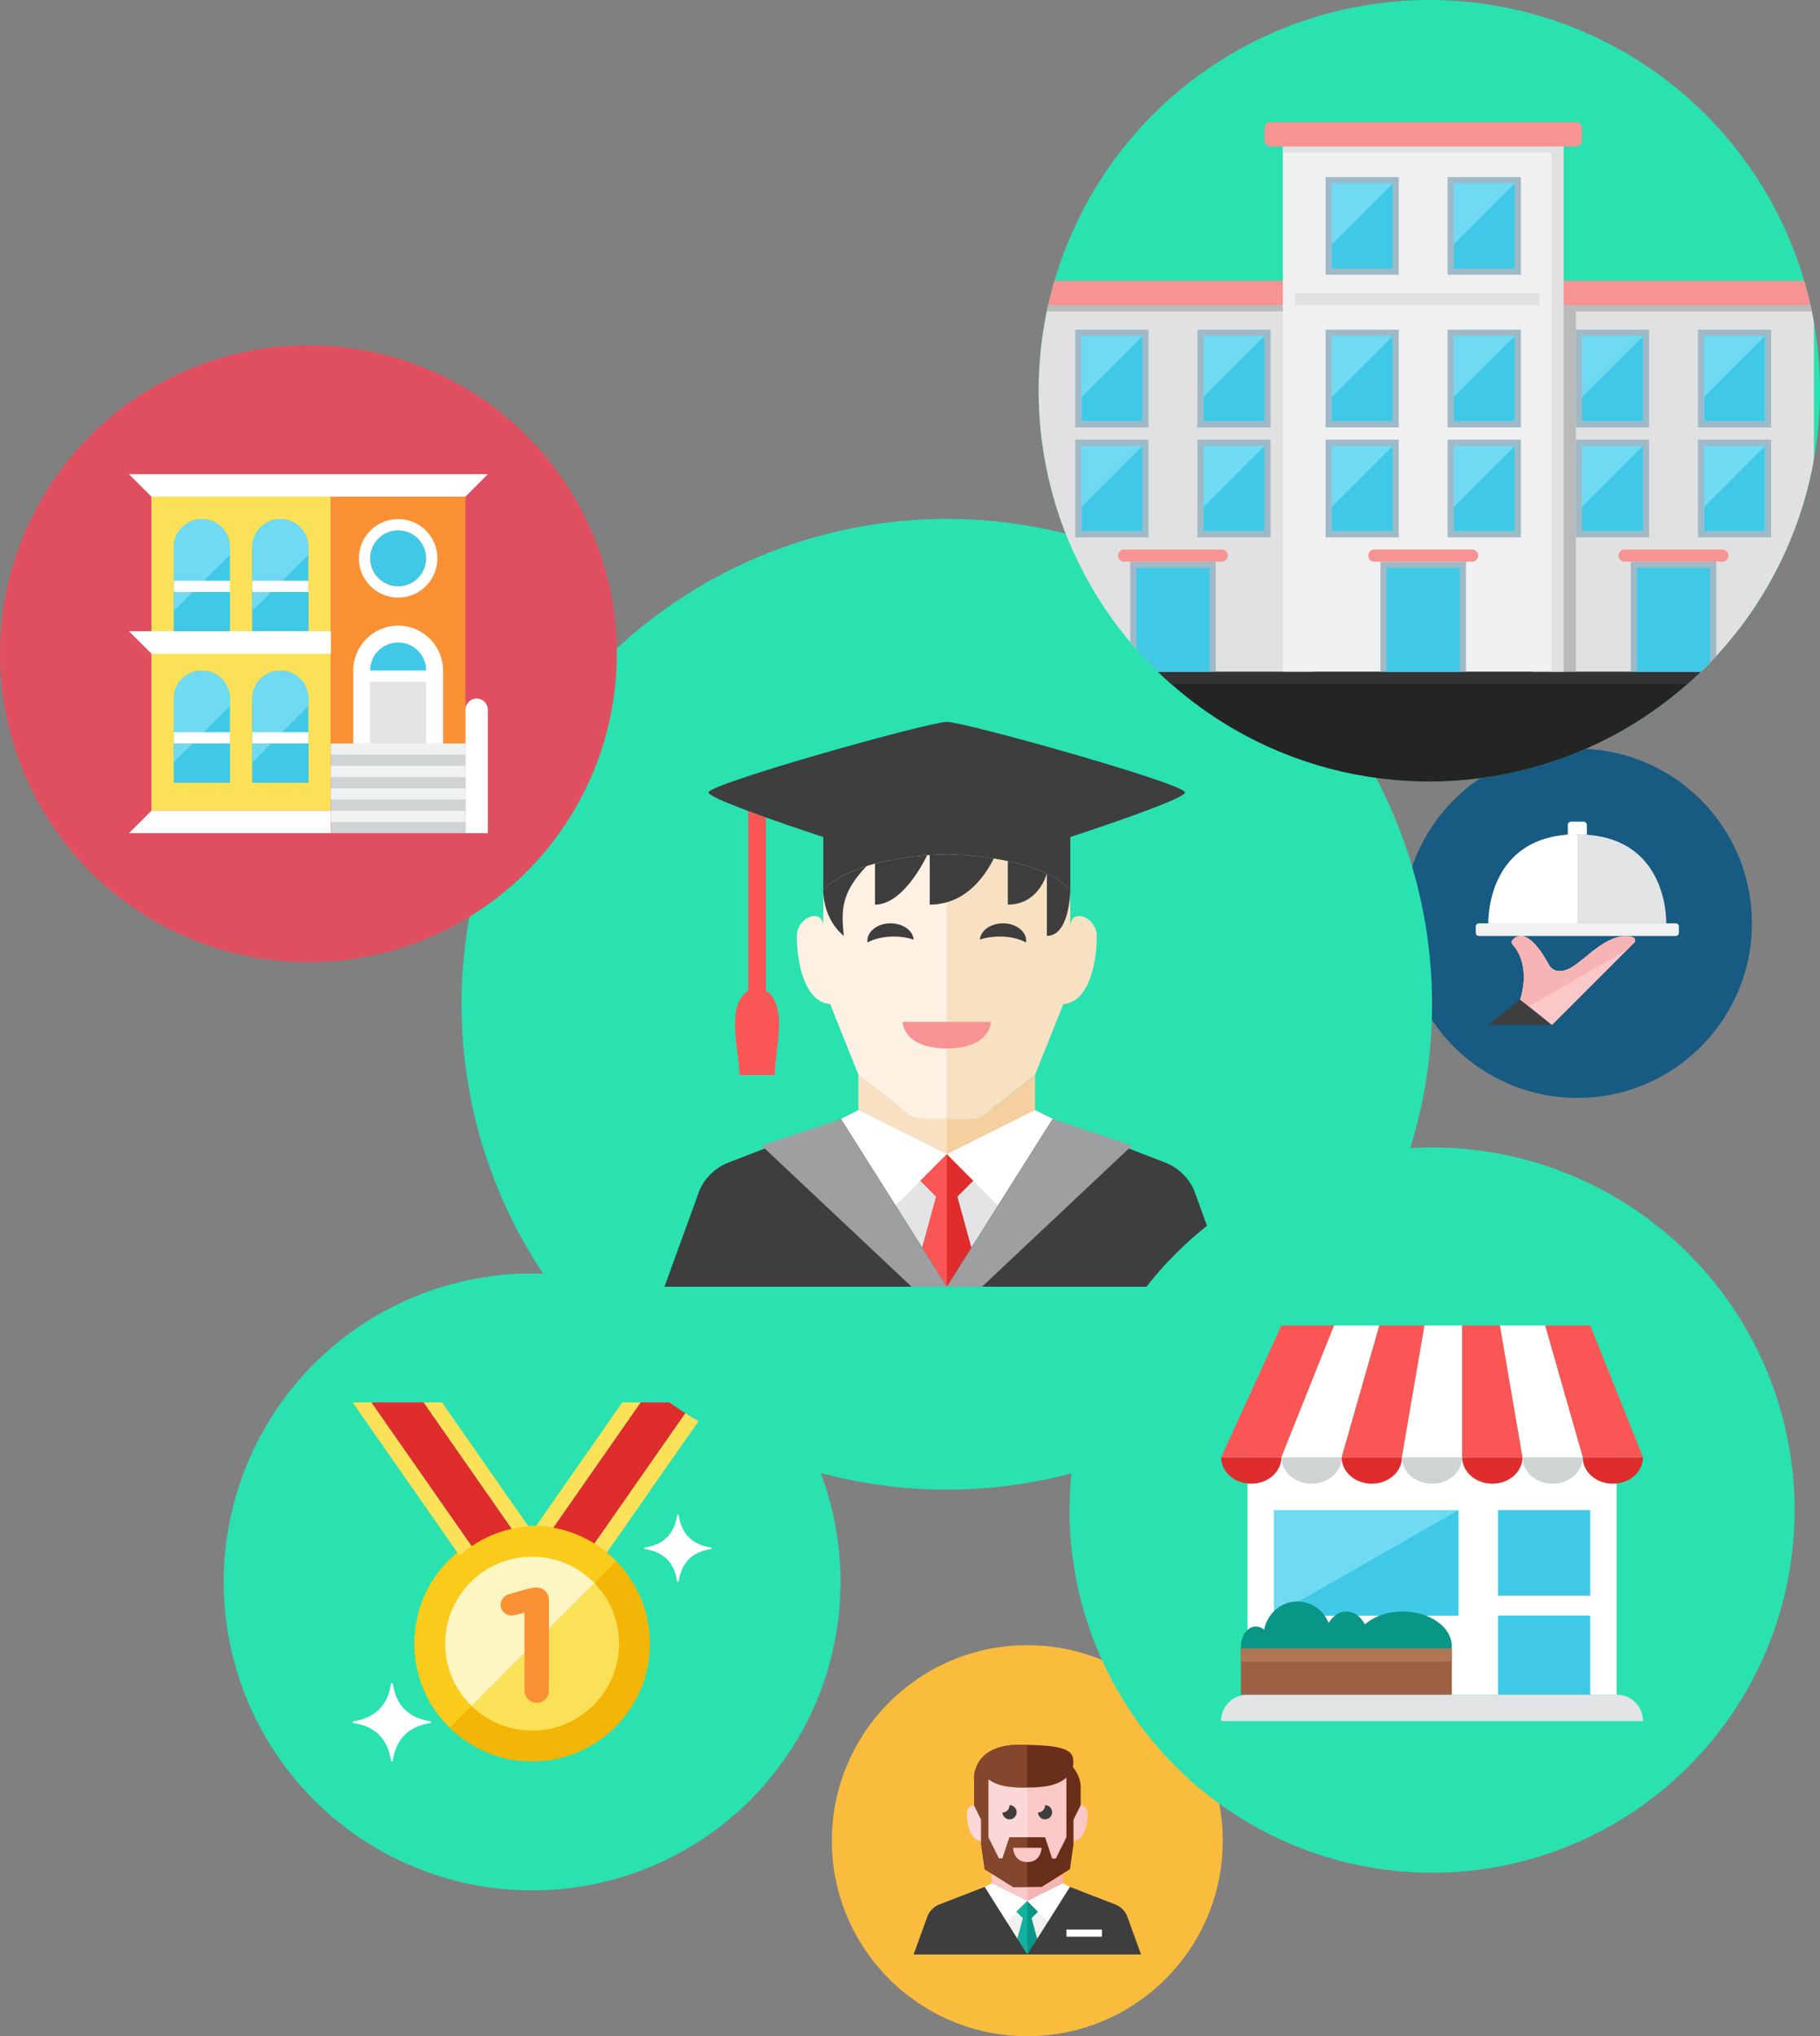 <?xml version="1.0" encoding="utf-8"?>
<!-- Generator: Adobe Illustrator 18.1.1, SVG Export Plug-In . SVG Version: 6.00 Build 0)  -->
<!DOCTYPE svg PUBLIC "-//W3C//DTD SVG 1.1//EN" "http://www.w3.org/Graphics/SVG/1.1/DTD/svg11.dtd">
<svg version="1.1" id="Layer_1" xmlns="http://www.w3.org/2000/svg" xmlns:xlink="http://www.w3.org/1999/xlink" x="0px" y="0px"
	 viewBox="0 0 572.61 640.471" enable-background="new 0 0 572.61 640.471" xml:space="preserve">
<rect x="0" y="0" width="572.61" height="640.471" fill="#808080" stroke="none"/>
<g>
	<g>
		<g>
			<g>
				<circle fill="#FABC3D" cx="323.215" cy="578.977" r="61.494"/>
			</g>
		</g>
		<g>
			<g>
				<g>
					<g>
						<polygon fill="#F0F1F1" points="323.215,614.755 309.798,593.508 336.632,593.508 						"/>
					</g>
				</g>
			</g>
			<g>
				<g>
					<g>
						<path fill="#F7B4B4" d="M327.687,593.546h-4.472h-4.472l-6.708-4.195v3.598c0,0,0,8.385,11.181,8.385
							c11.181,0,11.181-8.385,11.181-8.385v-3.599L327.687,593.546z"/>
					</g>
				</g>
			</g>
			<g>
				<g>
					<path fill="#FBC8C8" d="M342.222,570.281c0-1.242-1.118-2.485-2.236-2.485s-1.118,1.242-1.118,1.242v-1.242
						c-0.02-10.063-1.145-16.771-15.653-16.771c-14.508,0-15.633,6.708-15.653,16.771v8.941l4.472,11.181l5.708,4.467
						c0.636,0.715,1.547,1.123,2.504,1.123h2.968h2.968c0.957,0,1.868-0.408,2.505-1.123l5.708-4.467l3.585-8.963
						C341.151,578.726,342.222,573.918,342.222,570.281z"/>
				</g>
			</g>
			<g>
				<g>
					<path fill="#FBD7D7" d="M307.562,567.796v1.242c0,0,0-1.242-1.118-1.242s-2.236,1.242-2.236,2.485
						c0,3.638,1.071,8.446,4.241,8.674l3.585,8.963l5.708,4.467c0.636,0.715,1.547,1.123,2.504,1.123h2.968v-42.483
						C308.707,551.025,307.582,557.733,307.562,567.796z"/>
				</g>
			</g>
			<g>
				<g>
					<g>
						<polygon fill="#FBC8C8" points="315.388,584.602 315.4,584.564 314.251,584.564 314.27,584.602 						"/>
					</g>
				</g>
				<g>
					<g>
						<path fill="#FBC8C8" d="M323.214,593.546h-4.472l-6.708-4.195v3.598c0,0,0,8.385,11.181,8.385L323.214,593.546
							L323.214,593.546z"/>
					</g>
				</g>
			</g>
			<g>
				<g>
					<path fill="#692E19" d="M337.534,555.804c0.11-0.467,0.163-0.939,0.163-1.411c0-3.177-1.015-5.347-14.483-5.559v-0.027
						c-0.708-0.011-1.44-0.018-2.219-0.018c-13.988,0-14.582,8.923-14.551,10.822c0.004,0.227,0.016,0.36,0.016,0.36
						s0,5.613,0,7.844c0,0.005,0,0.011,0,0.016c0,0,1.118,2.236,2.236,4.472v7.827l1.101,7.823l8.945,5.594h4.472l0,0h4.472
						l8.945-5.594l1.101-7.823v-7.827h0.035l2.236-4.472v-5.625C340.003,559.995,339.175,557.795,337.534,555.804z M332.159,584.602
						h-1.118l-2.236-6.708h-5.59l0,0h-5.59l-2.236,6.708h-1.118l-3.354-6.708v-18.289c3.733,2.511,7.616,2.652,12.299,2.633v-0.003
						c2.911-0.014,8.823,0.035,12.299-3.116v18.775L332.159,584.602z"/>
				</g>
			</g>
			<g>
				<g>
					<path fill="#84462D" d="M323.215,562.237v-13.43c-0.708-0.011-1.44-0.018-2.219-0.018c-15.653,0-14.535,11.181-14.535,11.181
						s0,5.625,0,7.861c0,0,1.118,2.236,2.236,4.472v7.827l1.101,7.823l8.945,5.594h4.472v-15.653h-5.59l-2.236,6.708h-1.118
						l-3.354-6.708v-18.298C313.364,561.241,315.317,562.267,323.215,562.237z"/>
				</g>
			</g>
			<g>
				<g>
					<g>
						<path fill="#3E3E3F" d="M319.861,570.029c0-1.235-1.001-2.236-2.236-2.236l-0.007,0.001c0.001,0.023,0.007,0.046,0.007,0.069
							c0,1.233-0.997,2.232-2.229,2.236c0.037,1.202,1.018,2.167,2.229,2.167C318.86,572.265,319.861,571.264,319.861,570.029z"/>
					</g>
				</g>
			</g>
			<g>
				<g>
					<g>
						<path fill="#3E3E3F" d="M331.034,570.029c0-1.235-1.001-2.236-2.236-2.236c0,0-0.004,0.001-0.007,0.001
							c0.001,0.023,0.007,0.046,0.007,0.069c0,1.233-0.997,2.232-2.229,2.236c0.037,1.202,1.018,2.167,2.229,2.167
							C330.033,572.265,331.034,571.264,331.034,570.029z"/>
					</g>
				</g>
			</g>
			<g>
				<g>
					<g>
						<polygon fill="#FFFFFF" points="309.798,593.508 312.034,592.39 323.198,597.959 316.507,604.689 						"/>
					</g>
				</g>
			</g>
			<g>
				<g>
					<g>
						<polygon fill="#FFFFFF" points="336.632,593.508 334.396,592.39 323.232,597.959 329.923,604.689 						"/>
					</g>
				</g>
			</g>
			<g>
				<g>
					<g>
						<polygon fill="#099686" points="327.687,614.755 324.557,603.351 326.569,601.34 323.194,597.959 319.842,601.312 
							321.874,603.344 318.743,614.755 						"/>
					</g>
				</g>
			</g>
			<g>
				<g>
					<g>
						<polygon fill="#12B2A0" points="323.215,614.755 323.215,597.98 323.194,597.959 319.842,601.312 321.874,603.344 
							318.743,614.755 						"/>
					</g>
				</g>
			</g>
			<g>
				<g>
					<g>
						<path fill="#3E3E3F" d="M287.437,614.755l4.472-12.299c0.688-1.49,1.898-2.677,3.402-3.335l14.487-5.61l13.417,21.243H287.437
							z"/>
					</g>
				</g>
			</g>
			<g>
				<g>
					<g>
						<path fill="#3E3E3F" d="M358.993,614.755l-4.472-12.299c-0.688-1.49-1.898-2.677-3.402-3.335l-14.487-5.61l-13.417,21.243
							H358.993z"/>
					</g>
				</g>
			</g>
			<g>
				<g>
					<g>
						<rect x="335.514" y="606.925" fill="#FFFFFF" width="11.181" height="2.236"/>
					</g>
				</g>
			</g>
			<g>
				<g>
					<g>
						<path fill="#FBC8C8" d="M318.743,581.21h8.945c0,0,0,4.476-4.472,4.476C318.743,585.685,318.743,581.21,318.743,581.21z"/>
					</g>
				</g>
			</g>
		</g>
	</g>
	<g>
		<g>
			<circle fill="#29E2B0" cx="167.417" cy="497.584" r="97.037"/>
		</g>
		<g>
			<g>
				<path fill="#FBE158" d="M186.432,486.317l31.526-45.191h5.918l-33.632,48.205C189.034,488.254,187.777,487.229,186.432,486.317z
					"/>
			</g>
			<g>
				<path fill="#DF2C2C" d="M173.811,480.872l27.729-39.745h16.417l-31.526,45.191C182.666,483.76,178.395,481.903,173.811,480.872z
					"/>
			</g>
			<g>
				<path fill="#FBE158" d="M168.597,480.09l27.184-38.964h5.76l-27.729,39.745C172.113,480.49,170.373,480.23,168.597,480.09z"/>
			</g>
			<g>
				<circle fill="#F3B607" cx="167.417" cy="516.992" r="37.051"/>
			</g>
			<g>
				<circle fill="#FBE158" cx="167.417" cy="516.992" r="27.347"/>
			</g>
			<g>
				<g>
					<path fill="#FFFFFF" d="M223.695,487.235c0.104-0.016,0.18-0.104,0.18-0.209v-0.054c0-0.105-0.077-0.194-0.18-0.209
						c-5.896-0.885-9.285-4.275-10.17-10.17c-0.016-0.104-0.104-0.18-0.209-0.18h-0.053c-0.105,0-0.194,0.077-0.209,0.18
						c-0.885,5.895-4.274,9.285-10.17,10.17c-0.104,0.016-0.18,0.105-0.18,0.209v0.054c0,0.105,0.077,0.194,0.18,0.209
						c5.896,0.885,9.285,4.275,10.17,10.17c0.016,0.104,0.104,0.18,0.209,0.18h0.076c0.092,0,0.17-0.067,0.183-0.158
						C214.402,491.518,217.792,488.12,223.695,487.235z"/>
				</g>
			</g>
			<g>
				<g>
					<path fill="#FFFFFF" d="M135.449,541.968c0.121-0.018,0.21-0.122,0.21-0.244v-0.063c0-0.122-0.089-0.226-0.21-0.244
						c-6.878-1.032-10.833-4.987-11.865-11.865c-0.018-0.121-0.122-0.21-0.244-0.21h-0.062c-0.122,0-0.226,0.089-0.244,0.21
						c-1.032,6.877-4.986,10.833-11.865,11.865c-0.121,0.018-0.21,0.122-0.21,0.244v0.062c0,0.122,0.089,0.226,0.21,0.244
						c6.878,1.032,10.833,4.988,11.865,11.865c0.018,0.121,0.122,0.21,0.244,0.21h0.089c0.107,0,0.198-0.078,0.214-0.184
						C124.607,546.965,128.562,543.001,135.449,541.968z"/>
				</g>
			</g>
			<g>
				<path fill="#FACB1B" d="M167.417,479.941c-20.463,0-37.051,16.588-37.051,37.051c0,10.374,4.275,19.741,11.147,26.466
					l52.37-52.37C187.158,484.217,177.792,479.941,167.417,479.941z"/>
			</g>
			<g>
				<path fill="#FCF6C2" d="M167.417,489.645c-15.103,0-27.347,12.243-27.347,27.347c0,7.695,3.189,14.636,8.305,19.605
					l38.647-38.647C182.053,492.834,175.112,489.645,167.417,489.645z"/>
			</g>
			<g>
				<g>
					<path fill="#F99134" d="M165.009,507.251c-0.951,0.247-3.189,0.912-4.104,0.912c-1.823,0-3.394-1.519-3.394-3.344
						c0-1.571,1.013-2.887,2.584-3.344l5.015-1.469c1.469-0.405,2.584-0.658,3.649-0.658h0.101c2.128,0,3.851,1.722,3.851,3.849
						v28.576c0,2.127-1.722,3.85-3.851,3.85c-2.128,0-3.851-1.722-3.851-3.85V507.251z"/>
				</g>
			</g>
			<g>
				<path fill="#FBE158" d="M148.403,486.317l-31.526-45.191h-5.918l33.632,48.205C145.801,488.254,147.058,487.229,148.403,486.317
					z"/>
			</g>
			<g>
				<path fill="#DF2C2C" d="M161.023,480.872l-27.729-39.745h-16.417l31.526,45.191C152.169,483.76,156.439,481.903,161.023,480.872
					z"/>
			</g>
			<g>
				<path fill="#FBE158" d="M166.238,480.09l-27.184-38.964h-5.76l27.729,39.745C162.721,480.49,164.462,480.23,166.238,480.09z"/>
			</g>
		</g>
	</g>
	<g>
		<g>
			<circle fill="#175A82" cx="496.264" cy="290.416" r="54.925"/>
		</g>
		<g>
			<g>
				<g>
					<g>
						<path fill="#FBC8C8" d="M478.289,314.383c0,0,3.773-10.376-2.432-17.377c-0.339-0.382-0.335-0.959,0.01-1.336
							c2.142-2.342,5.945-2.291,11.41,7.728c1.427,2.616,4.403,2.476,6.99,0.999c4.922-2.809,12.023-11.758,19.473-9.579
							c0.339,0.099,0.6,0.369,0.687,0.711c0.087,0.342-0.013,0.704-0.262,0.953l-25.89,25.89L478.289,314.383z"/>
					</g>
				</g>
			</g>
			<g>
				<g>
					<g>
						<path fill="#F0F1F1" d="M528.22,293.411c0,0.552-0.447,0.999-0.999,0.999h-61.915c-0.552,0-0.999-0.447-0.999-0.999v-1.997
							c0-0.552,0.447-0.999,0.999-0.999h61.915c0.552,0,0.999,0.447,0.999,0.999V293.411z"/>
					</g>
				</g>
			</g>
			<g>
				<g>
					<g>
						<path fill="#FFFFFF" d="M496.264,262.454c1.04,0,2.031,0.046,2.996,0.115v-3.111c0-0.551-0.447-0.999-0.999-0.999h-3.995
							c-0.551,0-0.999,0.447-0.999,0.999v3.111C494.233,262.5,495.224,262.454,496.264,262.454z"/>
					</g>
				</g>
			</g>
			<g>
				<g>
					<g>
						<path fill="#E2E4E5" d="M468.303,290.415c0,0-0.999-27.962,27.962-27.962s27.962,27.962,27.962,27.962H468.303z"/>
					</g>
				</g>
			</g>
			<g>
				<g>
					<g>
						<polygon fill="#3E3E3F" points="478.289,314.383 468.303,322.372 488.275,322.372 						"/>
					</g>
				</g>
			</g>
			<g>
				<g>
					<g>
						<path fill="#FFFFFF" d="M496.264,262.454c-28.96,0-27.962,27.962-27.962,27.962h27.962V262.454z"/>
					</g>
				</g>
			</g>
			<g>
				<g>
					<g>
						<path fill="#FBC8C8" d="M478.289,314.383c0,0,3.773-10.376-2.432-17.377c-0.339-0.382-0.335-0.959,0.01-1.336
							c2.142-2.342,5.945-2.291,11.41,7.728c1.427,2.616,4.403,2.476,6.99,0.999c4.922-2.809,12.023-11.758,19.473-9.579
							c0.339,0.099,0.6,0.369,0.687,0.711c0.087,0.342-0.013,0.704-0.262,0.953l-25.89,25.89L478.289,314.383z"/>
					</g>
				</g>
			</g>
			<g>
				<g>
					<g>
						<path fill="#F7B4B4" d="M514.165,296.482c0.25-0.25,0.35-0.611,0.262-0.953s-0.349-0.612-0.687-0.711
							c-7.45-2.179-14.552,6.77-19.473,9.579c-2.588,1.477-5.564,1.617-6.99-0.999c-5.465-10.019-9.268-10.069-11.41-7.728
							c-0.345,0.377-0.348,0.954-0.009,1.336c6.205,7.001,2.432,17.377,2.432,17.377l2.723,2.179l30.933-17.859L514.165,296.482z"/>
					</g>
				</g>
			</g>
		</g>
	</g>
	<g>
		<g>
			<g>
				<circle fill="#29E2B0" cx="297.884" cy="315.886" r="152.672"/>
			</g>
		</g>
		<g>
			<g>
				<g>
					<g>
						<polygon fill="#E2E4E5" points="331.194,351.965 325.642,349.189 270.125,349.189 264.574,351.965 297.884,404.714 						"/>
					</g>
				</g>
			</g>
			<g>
				<g>
					<path fill="#F8E1C2" d="M339.522,288.128c-2.776,0-2.776,3.085-2.776,3.085v-3.085c-0.006-2.956-0.053-5.792-0.187-8.501
						c-11.22-10.926-38.675-10.93-38.675-10.93s-27.455,0.004-38.675,10.93c-0.134,2.71-0.182,5.545-0.187,8.501v22.199
						l11.103,27.759l14.172,11.091c1.579,1.774,3.841,2.788,6.217,2.788h7.369h7.369c2.376,0,4.638-1.014,6.218-2.788l14.171-11.091
						l8.901-22.253c7.871-0.568,10.53-12.505,10.53-21.536C345.073,291.213,342.298,288.128,339.522,288.128z"/>
				</g>
			</g>
			<g>
				<g>
					<path fill="#FCF1E2" d="M259.022,288.128v3.085c0,0,0-3.085-2.776-3.085c-2.776,0-5.552,3.085-5.552,6.169
						c0,9.031,2.659,20.968,10.53,21.536l8.901,22.253l14.172,11.091c1.579,1.774,3.841,2.788,6.217,2.788h7.369v-83.268
						c0,0-27.455,0.004-38.675,10.93C259.075,282.336,259.027,285.172,259.022,288.128z"/>
				</g>
			</g>
			<g>
				<g>
					<g>
						<path fill="#F79392" d="M284.005,321.43h27.759c0,0,0,8.328-13.879,8.328S284.005,321.43,284.005,321.43z"/>
					</g>
				</g>
			</g>
			<g>
				<g>
					<g>
						<path fill="#3E3E3F" d="M314.539,294.573c3.306,0,6.24,0.737,8.275,1.883c0.197-1.579-0.477-3.204-2.077-4.414
							c-2.86-2.167-7.501-2.167-10.362,0c-1.289,0.977-1.969,2.224-2.09,3.498C310.066,294.931,312.219,294.573,314.539,294.573z"/>
					</g>
				</g>
			</g>
			<g>
				<g>
					<g>
						<path fill="#3E3E3F" d="M281.209,294.573c-3.306,0-6.24,0.737-8.275,1.883c-0.197-1.579,0.477-3.204,2.076-4.414
							c2.86-2.167,7.501-2.167,10.362,0c1.289,0.977,1.969,2.224,2.09,3.498C285.682,294.931,283.53,294.573,281.209,294.573z"/>
					</g>
				</g>
			</g>
			<g>
				<g>
					<path fill="#F4D0A1" d="M305.253,351.965h-7.369h-7.369c-2.376,0-4.638-1.014-6.217-2.788l-14.172-11.091v12.491
						c0,0,0,20.819,27.759,20.819s27.759-20.819,27.759-20.819v-12.491l-14.171,11.091
						C309.891,350.951,307.629,351.965,305.253,351.965z"/>
				</g>
			</g>
			<g>
				<g>
					<g>
						<path fill="#3E3E3F" d="M297.884,268.697c0,0-2.105,0.001-5.378,0.232c0,3.471,0,11.777,0,15.614
							c10.323,0,16.577-7.451,20.193-14.53C304.574,268.7,297.884,268.697,297.884,268.697z"/>
					</g>
				</g>
				<g>
					<g>
						<path fill="#3E3E3F" d="M272.676,272.394c-5.264,1.638-10.245,3.997-13.654,7.406c0,9.831,6.448,14.573,6.448,14.573
							C264.655,286.168,264.609,280.822,272.676,272.394z"/>
					</g>
				</g>
				<g>
					<g>
						<path fill="#3E3E3F" d="M275.301,271.643c0,2.647,0,7.769,0,12.899c7.954,0,14.294-11.254,16.428-15.556
							C287.386,269.325,281.303,270.058,275.301,271.643z"/>
					</g>
				</g>
				<g>
					<g>
						<path fill="#3E3E3F" d="M329.372,274.818c0,1.075,0,12.532,0,19.556c6.907,0,7.344-12.937,7.371-14.575
							C334.743,277.797,332.196,276.163,329.372,274.818z"/>
					</g>
				</g>
				<g>
					<g>
						<path fill="#3E3E3F" d="M317.083,270.836c0,4.705,0,9.789,0,13.707c9.31,0,12.005-8.803,12.264-9.739
							C325.553,273.002,321.259,271.73,317.083,270.836z"/>
					</g>
				</g>
			</g>
			<g>
				<g>
					<path fill="#F8E1C2" d="M284.297,349.176l-14.172-11.091v12.491c0,0,0,20.819,27.759,20.819v-19.431h-7.369
						C288.139,351.965,285.876,350.951,284.297,349.176z"/>
				</g>
			</g>
			<g>
				<g>
					<g>
						<path fill="#FA5655" d="M240.954,311.571V257.11c-1.934-0.69-3.798-1.368-5.552-2.021v56.482
							c-7.246,4.774-2.776,19.015-2.776,26.522c2.762,0,4.287,0,5.113,0c0.178,0,0.323,0,0.439,0c0.362,0,0.468,0,0.439,0
							c0.826,0,2.35,0,5.113,0C243.73,330.586,248.201,316.344,240.954,311.571z"/>
					</g>
				</g>
				<g>
					<g>
						<path fill="#3E3E3F" d="M372.832,249.266c0-2.776-69.396-22.207-74.948-22.207c-5.552,0-74.948,19.431-74.948,22.207
							c0,1.736,20.63,8.901,36.086,14.026c0,4.786,0,10.458,0,16.509c11.103-11.103,38.862-11.103,38.862-11.103
							s27.759,0,38.862,11.103c0-6.05,0-11.723,0-16.509C352.202,258.167,372.832,251.002,372.832,249.266z"/>
					</g>
				</g>
			</g>
			<g>
				<g>
					<g>
						<polygon fill="#FFFFFF" points="331.096,352.135 331.194,351.973 325.642,349.197 297.926,363.023 314.006,379.194 						"/>
					</g>
				</g>
			</g>
			<g>
				<g>
					<g>
						<polygon fill="#DF2C2C" points="308.987,404.714 301.217,376.401 306.21,371.409 297.832,363.015 289.51,371.337 
							294.555,376.382 286.78,404.714 						"/>
					</g>
				</g>
			</g>
			<g>
				<g>
					<g>
						<polygon fill="#FA5655" points="297.884,404.714 297.884,363.067 297.832,363.015 289.51,371.337 294.555,376.382 
							286.78,404.714 						"/>
					</g>
				</g>
			</g>
			<g>
				<g>
					<g>
						<polygon fill="#FFFFFF" points="264.671,352.135 264.574,351.973 270.125,349.197 297.842,363.023 281.761,379.194 						"/>
					</g>
				</g>
			</g>
			<g>
				<g>
					<g>
						<path fill="#3E3E3F" d="M209.057,404.714l11.103-30.534c1.708-3.7,4.713-6.646,8.446-8.279l35.967-13.928l33.31,52.741
							H209.057z"/>
					</g>
				</g>
			</g>
			<g>
				<g>
					<g>
						<path fill="#3E3E3F" d="M386.711,404.714l-11.103-30.534c-1.708-3.7-4.713-6.646-8.446-8.279l-35.967-13.928l-33.31,52.741
							H386.711z"/>
					</g>
				</g>
			</g>
			<g>
				<g>
					<g>
						<polygon fill="#9E9FA0" points="297.884,404.714 264.574,351.973 239.591,360.3 286.78,404.714 						"/>
					</g>
				</g>
			</g>
			<g>
				<g>
					<g>
						<polygon fill="#9E9FA0" points="297.884,404.714 331.194,351.973 356.177,360.3 308.987,404.714 						"/>
					</g>
				</g>
			</g>
		</g>
	</g>
	<g>
		<g>
			<circle fill="#29E2B0" cx="450.556" cy="474.988" r="114.069"/>
		</g>
		<g>
			<g>
				<path fill="#E2E4E5" d="M516.923,541.355H384.189v-0.083c0-4.536,3.677-8.213,8.213-8.213H508.71
					c4.536,0,8.213,3.677,8.213,8.213V541.355z"/>
			</g>
			<g>
				<rect x="392.485" y="458.396" fill="#FFFFFF" width="116.143" height="74.663"/>
			</g>
			<g>
				<path fill="#DF2C2C" d="M403.151,458.396c0,4.582-4.245,8.296-9.481,8.296c-5.236,0-9.481-3.714-9.481-8.296H403.151z"/>
			</g>
			<g>
				<path fill="#CFD3D4" d="M422.113,458.396c0,4.582-4.245,8.296-9.481,8.296s-9.481-3.714-9.481-8.296H422.113z"/>
			</g>
			<g>
				<path fill="#DF2C2C" d="M441.075,458.396c0,4.582-4.245,8.296-9.481,8.296c-5.236,0-9.481-3.714-9.481-8.296H441.075z"/>
			</g>
			<g>
				<path fill="#CFD3D4" d="M460.037,458.396c0,4.582-4.245,8.296-9.481,8.296s-9.481-3.714-9.481-8.296H460.037z"/>
			</g>
			<g>
				<path fill="#CFD3D4" d="M497.961,458.396c0,4.582-4.245,8.296-9.481,8.296s-9.481-3.714-9.481-8.296H497.961z"/>
			</g>
			<g>
				<path fill="#DF2C2C" d="M478.999,458.396c0,4.582-4.245,8.296-9.481,8.296c-5.236,0-9.481-3.714-9.481-8.296H478.999z"/>
			</g>
			<g>
				<path fill="#DF2C2C" d="M516.923,458.396c0,4.582-4.245,8.296-9.481,8.296c-5.236,0-9.481-3.714-9.481-8.296H516.923z"/>
			</g>
			<g>
				<polygon fill="#FA5655" points="384.189,458.396 403.151,458.396 419.743,416.917 403.151,416.917 				"/>
			</g>
			<g>
				<polygon fill="#FFFFFF" points="403.151,458.396 422.113,458.396 433.964,416.917 419.743,416.917 				"/>
			</g>
			<g>
				<polygon fill="#FA5655" points="422.113,458.396 441.075,458.396 448.186,416.917 433.964,416.917 				"/>
			</g>
			<g>
				<polygon fill="#FFFFFF" points="441.075,458.396 460.037,458.396 460.037,416.917 448.186,416.917 				"/>
			</g>
			<g>
				<polygon fill="#FA5655" points="516.923,458.396 497.961,458.396 486.11,416.917 500.332,416.917 				"/>
			</g>
			<g>
				<polygon fill="#FFFFFF" points="497.961,458.396 478.999,458.396 471.888,416.917 486.11,416.917 				"/>
			</g>
			<g>
				<polygon fill="#FA5655" points="478.999,458.396 460.037,458.396 460.037,416.917 471.888,416.917 				"/>
			</g>
			<g>
				<rect x="400.78" y="474.988" fill="#6FDAF1" width="58.071" height="33.184"/>
			</g>
			<g>
				<polygon fill="#40C9E7" points="458.852,508.172 400.78,508.172 458.852,474.988 				"/>
			</g>
			<g>
				<rect x="471.296" y="474.988" fill="#40C9E7" width="29.036" height="26.962"/>
			</g>
			<g>
				<rect x="471.296" y="508.172" fill="#40C9E7" width="29.036" height="24.888"/>
			</g>
			<g>
				<path fill="#099686" d="M456.732,518.542c0.539-6.757-7.062-11.666-15.361-11.666c-4.819,0-9.118,1.584-11.944,4.062
					c-1.284-2.451-3.415-4.062-5.833-4.062c-2.266,0-4.262,1.435-5.565,3.629c-1.608-3.979-5.407-6.777-9.842-6.777
					c-5.186,0-9.499,3.826-10.458,8.893c-0.743-0.642-1.626-1.023-2.578-1.023c-2.809,0-4.989,3.193-4.691,6.944H456.732z"/>
			</g>
			<g>
				<rect x="390.411" y="518.542" fill="#9C6144" width="66.367" height="14.518"/>
			</g>
			<g>
				<rect x="390.411" y="518.542" fill="#AF7653" width="66.367" height="4.148"/>
			</g>
		</g>
	</g>
	<g>
		<g>
			<circle fill="#E04F5F" cx="97.037" cy="205.615" r="97.037"/>
		</g>
		<g>
			<g>
				<rect x="47.637" y="156.214" fill="#FBE158" width="56.458" height="98.802"/>
			</g>
			<g>
				<rect x="104.095" y="156.214" fill="#F99134" width="42.344" height="77.63"/>
			</g>
			<g>
				<polygon fill="#FFFFFF" points="40.579,149.157 153.495,149.157 146.438,156.214 47.637,156.214 				"/>
			</g>
			<g>
				<polygon fill="#FFFFFF" points="40.579,262.073 104.095,262.073 104.095,255.016 47.637,255.016 				"/>
			</g>
			<g>
				<rect x="104.095" y="233.844" fill="#CFD3D4" width="42.344" height="28.229"/>
			</g>
			<g>
				<path fill="#FFFFFF" d="M139.381,233.844h-28.229v-22.936c0-7.795,6.319-14.115,14.115-14.115s14.115,6.319,14.115,14.115
					V233.844z"/>
			</g>
			<g>
				<path fill="#40C9E7" d="M116.445,210.908c0-4.872,3.95-8.822,8.822-8.822c4.872,0,8.822,3.95,8.822,8.822H116.445z"/>
			</g>
			<g>
				<rect x="116.445" y="214.436" fill="#E2E4E5" width="17.643" height="19.407"/>
			</g>
			<g>
				<rect x="104.095" y="255.016" fill="#F0F1F1" width="42.344" height="3.529"/>
			</g>
			<g>
				<rect x="104.095" y="247.958" fill="#F0F1F1" width="42.344" height="3.529"/>
			</g>
			<g>
				<rect x="104.095" y="240.901" fill="#F0F1F1" width="42.344" height="3.529"/>
			</g>
			<g>
				<rect x="104.095" y="233.844" fill="#F0F1F1" width="42.344" height="3.529"/>
			</g>
			<g>
				<path fill="#40C9E7" d="M125.266,184.443c-4.865,0-8.822-3.957-8.822-8.822s3.957-8.822,8.822-8.822s8.822,3.957,8.822,8.822
					S130.131,184.443,125.266,184.443z"/>
			</g>
			<g>
				<path fill="#FFFFFF" d="M125.266,166.8c4.864,0,8.822,3.958,8.822,8.822s-3.957,8.822-8.822,8.822s-8.822-3.958-8.822-8.822
					S120.402,166.8,125.266,166.8 M125.266,163.271c-6.821,0-12.35,5.529-12.35,12.35s5.529,12.35,12.35,12.35
					c6.821,0,12.35-5.529,12.35-12.35S132.087,163.271,125.266,163.271L125.266,163.271z"/>
			</g>
			<g>
				<path fill="#40C9E7" d="M72.337,246.194H54.694v-26.465c0-4.872,3.95-8.822,8.822-8.822s8.822,3.95,8.822,8.822V246.194z"/>
			</g>
			<g>
				<rect x="54.694" y="233.844" fill="#40C9E7" width="17.643" height="12.35"/>
			</g>
			<g>
				<path fill="#40C9E7" d="M97.037,246.194H79.394v-26.465c0-4.872,3.95-8.822,8.822-8.822s8.822,3.95,8.822,8.822V246.194z"/>
			</g>
			<g>
				<rect x="79.394" y="233.844" fill="#40C9E7" width="17.643" height="12.35"/>
			</g>
			<g>
				<path fill="#40C9E7" d="M97.037,198.557H79.394v-26.465c0-4.872,3.95-8.822,8.822-8.822s8.822,3.95,8.822,8.822V198.557z"/>
			</g>
			<g>
				<rect x="79.394" y="186.207" fill="#40C9E7" width="17.643" height="12.35"/>
			</g>
			<g>
				<path fill="#6FDAF1" d="M97.037,174.475v-2.382c0-4.872-3.949-8.822-8.822-8.822c-4.872,0-8.822,3.95-8.822,8.822v20.025
					L97.037,174.475z"/>
			</g>
			<g>
				<polygon fill="#6FDAF1" points="85.305,186.207 79.394,186.207 79.394,192.118 				"/>
			</g>
			<g>
				<path fill="#6FDAF1" d="M72.337,222.111v-2.382c0-4.872-3.949-8.822-8.822-8.822s-8.822,3.95-8.822,8.822v20.025L72.337,222.111
					z"/>
			</g>
			<g>
				<polygon fill="#6FDAF1" points="60.605,233.844 54.694,233.844 54.694,239.754 				"/>
			</g>
			<g>
				<path fill="#6FDAF1" d="M97.037,222.111v-2.382c0-4.872-3.949-8.822-8.822-8.822c-4.872,0-8.822,3.95-8.822,8.822v20.025
					L97.037,222.111z"/>
			</g>
			<g>
				<polygon fill="#6FDAF1" points="85.305,233.844 79.394,233.844 79.394,239.754 				"/>
			</g>
			<g>
				<rect x="79.394" y="182.679" fill="#FFFFFF" width="17.643" height="3.529"/>
			</g>
			<g>
				<rect x="54.694" y="230.315" fill="#FFFFFF" width="17.643" height="3.529"/>
			</g>
			<g>
				<rect x="79.394" y="230.315" fill="#FFFFFF" width="17.643" height="3.529"/>
			</g>
			<g>
				<polygon fill="#FFFFFF" points="40.579,198.557 104.095,198.557 104.095,205.615 47.637,205.615 				"/>
			</g>
			<g>
				<path fill="#40C9E7" d="M72.337,198.557H54.694v-26.465c0-4.872,3.95-8.822,8.822-8.822s8.822,3.95,8.822,8.822V198.557z"/>
			</g>
			<g>
				<rect x="54.694" y="186.207" fill="#40C9E7" width="17.643" height="12.35"/>
			</g>
			<g>
				<path fill="#6FDAF1" d="M72.337,174.475v-2.382c0-4.872-3.949-8.822-8.822-8.822s-8.822,3.95-8.822,8.822v20.025L72.337,174.475
					z"/>
			</g>
			<g>
				<rect x="54.694" y="182.679" fill="#FFFFFF" width="17.643" height="3.529"/>
			</g>
			<g>
				<path fill="#FFFFFF" d="M146.438,262.073h7.057v-38.815c0-1.949-1.58-3.529-3.529-3.529c-1.949,0-3.529,1.58-3.529,3.529
					V262.073z"/>
			</g>
		</g>
	</g>
	<g>
		<circle fill="#29E2B0" cx="449.694" cy="122.915" r="122.915"/>
		<g>
			<g>
				<defs>
					<circle id="SVGID_31_" cx="449.694" cy="122.915" r="122.915"/>
				</defs>
				<clipPath id="SVGID_2_">
					<use xlink:href="#SVGID_31_"  overflow="visible"/>
				</clipPath>
				<g clip-path="url(#SVGID_2_)">
					<path fill="#242424" d="M364.282,211.261c22.117,21.387,52.215,34.57,85.412,34.57c33.197,0,63.296-13.183,85.412-34.57
						H364.282z"/>
					<path fill="#333333" d="M530.947,215.102c1.414-1.249,2.804-2.528,4.16-3.841H364.282c1.356,1.313,2.746,2.592,4.16,3.841
						H530.947z"/>
					<g>
						<g>
							<rect x="324.858" y="96.028" fill="#E1E1E1" width="88.345" height="115.233"/>
							<path fill="#F79392" d="M418.966,90.266c0-1.056-0.865-1.921-1.921-1.921h-96.028c-1.056,0-1.921,0.865-1.921,1.921v3.841
								c0,1.056,0.865,1.921,1.921,1.921h96.028c1.056,0,1.921-0.865,1.921-1.921V90.266z"/>
							<rect x="324.858" y="96.028" fill="#BABABA" width="88.345" height="1.921"/>
							<g>
								<g>
									<rect x="338.302" y="138.28" fill="#9FB9C7" width="23.047" height="30.729"/>
									<rect x="340.223" y="140.2" fill="#BDDDED" width="19.206" height="26.888"/>
								</g>
								<g>
									<rect x="376.713" y="138.28" fill="#9FB9C7" width="23.047" height="30.729"/>
									<rect x="378.634" y="140.2" fill="#BDDDED" width="19.206" height="26.888"/>
								</g>
							</g>
							<g>
								<g>
									<rect x="338.302" y="103.71" fill="#9FB9C7" width="23.047" height="30.729"/>
									<rect x="340.223" y="105.631" fill="#BDDDED" width="19.206" height="26.888"/>
									<g>
										<defs>
											<rect id="SVGID_33_" x="340.223" y="105.631" width="19.206" height="26.888"/>
										</defs>
										<clipPath id="SVGID_4_">
											<use xlink:href="#SVGID_33_"  overflow="visible"/>
										</clipPath>
										<g clip-path="url(#SVGID_4_)">
											<path fill="#40C9E7" d="M350.266,91.087c-5.878,0-11,4.765-11,10.643v17.029v14.788h22v-14.788V101.73
												C361.266,95.852,356.144,91.087,350.266,91.087z"/>
											<g>
												<path fill="#6FDAF1" d="M360.549,104.604v-2.874c0-5.878-4.765-10.643-10.643-10.643
													c-5.878,0-10.643,4.766-10.643,10.643v24.16L360.549,104.604z"/>
											</g>
										</g>
									</g>
								</g>
								<g>
									<rect x="376.713" y="103.71" fill="#9FB9C7" width="23.047" height="30.729"/>
									<rect x="378.634" y="105.631" fill="#BDDDED" width="19.206" height="26.888"/>
								</g>
							</g>
							<rect x="355.587" y="176.691" fill="#9FB9C7" width="26.888" height="34.57"/>
							<rect x="357.508" y="178.612" fill="#40C9E7" width="23.047" height="32.649"/>
							<path fill="#F79392" d="M386.316,174.77c0,1.056-0.865,1.921-1.921,1.921h-30.729c-1.056,0-1.921-0.865-1.921-1.921l0,0
								c0-1.056,0.865-1.921,1.921-1.921h30.729C385.452,172.85,386.316,173.715,386.316,174.77L386.316,174.77z"/>
						</g>
						<g>
							<rect x="482.344" y="96.028" fill="#E1E1E1" width="88.345" height="115.233"/>
							<rect x="491.947" y="96.028" fill="#BABABA" width="3.841" height="115.233"/>
							<path fill="#F79392" d="M576.451,90.266c0-1.056-0.865-1.921-1.921-1.921h-96.028c-1.056,0-1.921,0.865-1.921,1.921v3.841
								c0,1.056,0.865,1.921,1.921,1.921h96.028c1.056,0,1.921-0.865,1.921-1.921V90.266z"/>
							<rect x="482.344" y="96.028" fill="#BABABA" width="88.345" height="1.921"/>
							<g>
								<g>
									<rect x="495.788" y="138.28" fill="#9FB9C7" width="23.047" height="30.729"/>
									<rect x="497.708" y="140.2" fill="#BDDDED" width="19.206" height="26.888"/>
								</g>
								<g>
									<rect x="534.199" y="138.28" fill="#9FB9C7" width="23.047" height="30.729"/>
									<rect x="536.119" y="140.2" fill="#BDDDED" width="19.206" height="26.888"/>
								</g>
							</g>
							<g>
								<g>
									<rect x="495.788" y="103.71" fill="#9FB9C7" width="23.047" height="30.729"/>
									<rect x="497.708" y="105.631" fill="#BDDDED" width="19.206" height="26.888"/>
								</g>
								<g>
									<rect x="534.199" y="103.71" fill="#9FB9C7" width="23.047" height="30.729"/>
									<rect x="536.119" y="105.631" fill="#BDDDED" width="19.206" height="26.888"/>
								</g>
							</g>
							<rect x="513.073" y="176.691" fill="#9FB9C7" width="26.888" height="34.57"/>
							<rect x="514.993" y="178.612" fill="#40C9E7" width="23.047" height="32.649"/>
							<path fill="#F79392" d="M543.802,174.77c0,1.056-0.865,1.921-1.921,1.921h-30.729c-1.056,0-1.921-0.865-1.921-1.921l0,0
								c0-1.056,0.865-1.921,1.921-1.921h30.729C542.937,172.85,543.802,173.715,543.802,174.77L543.802,174.77z"/>
						</g>
						<rect x="403.601" y="46.093" fill="#F0F0F0" width="88.345" height="165.168"/>
						<rect x="488.105" y="46.093" fill="#E1E1E1" width="3.841" height="165.168"/>
						<g>
							<g>
								<rect x="417.045" y="55.696" fill="#9FB9C7" width="23.047" height="30.729"/>
								<rect x="418.966" y="57.617" fill="#BDDDED" width="19.206" height="26.888"/>
							</g>
							<g>
								<rect x="455.456" y="55.696" fill="#9FB9C7" width="23.047" height="30.729"/>
								<rect x="457.377" y="57.617" fill="#BDDDED" width="19.206" height="26.888"/>
							</g>
						</g>
						<g>
							<g>
								<rect x="417.045" y="138.28" fill="#9FB9C7" width="23.047" height="30.729"/>
								<rect x="418.966" y="140.2" fill="#BDDDED" width="19.206" height="26.888"/>
							</g>
							<g>
								<rect x="455.456" y="138.28" fill="#9FB9C7" width="23.047" height="30.729"/>
								<rect x="457.377" y="140.2" fill="#BDDDED" width="19.206" height="26.888"/>
							</g>
						</g>
						<g>
							<g>
								<rect x="417.045" y="103.71" fill="#9FB9C7" width="23.047" height="30.729"/>
								<rect x="418.966" y="105.631" fill="#BDDDED" width="19.206" height="26.888"/>
							</g>
							<g>
								<rect x="455.456" y="103.71" fill="#9FB9C7" width="23.047" height="30.729"/>
								<rect x="457.377" y="105.631" fill="#BDDDED" width="19.206" height="26.888"/>
							</g>
						</g>
						<rect x="434.33" y="176.691" fill="#9FB9C7" width="26.888" height="34.57"/>
						<rect x="436.251" y="178.612" fill="#40C9E7" width="23.047" height="32.649"/>
						<path fill="#F79392" d="M497.708,40.332c0-1.056-0.865-1.921-1.921-1.921H399.76c-1.056,0-1.921,0.865-1.921,1.921v3.841
							c0,1.056,0.865,1.921,1.921,1.921h96.028c1.056,0,1.921-0.865,1.921-1.921V40.332z"/>
						<rect x="403.601" y="46.093" fill="#E1E1E1" width="88.345" height="1.921"/>
						<path fill="#F79392" d="M465.059,174.77c0,1.056-0.865,1.921-1.921,1.921h-30.729c-1.056,0-1.921-0.865-1.921-1.921l0,0
							c0-1.056,0.865-1.921,1.921-1.921h30.729C464.194,172.85,465.059,173.715,465.059,174.77L465.059,174.77z"/>
						<rect x="407.442" y="92.187" fill="#E1E1E1" width="76.822" height="3.841"/>
					</g>
					<g>
						<defs>
							<rect id="SVGID_35_" x="378.634" y="105.631" width="19.206" height="26.888"/>
						</defs>
						<clipPath id="SVGID_6_">
							<use xlink:href="#SVGID_35_"  overflow="visible"/>
						</clipPath>
						<g clip-path="url(#SVGID_6_)">
							<path fill="#40C9E7" d="M388.766,91.087c-5.878,0-10.5,4.765-10.5,10.643v17.029v14.788h21v-14.788V101.73
								C399.266,95.852,394.644,91.087,388.766,91.087z"/>
							<g>
								<path fill="#6FDAF1" d="M398.96,104.604v-2.874c0-5.878-4.765-10.643-10.643-10.643c-5.878,0-10.643,4.766-10.643,10.643
									v24.16L398.96,104.604z"/>
							</g>
						</g>
					</g>
					<g>
						<defs>
							<rect id="SVGID_37_" x="378.634" y="140.2" width="19.206" height="26.888"/>
						</defs>
						<clipPath id="SVGID_8_">
							<use xlink:href="#SVGID_37_"  overflow="visible"/>
						</clipPath>
						<g clip-path="url(#SVGID_8_)">
							<path fill="#40C9E7" d="M388.766,125.657c-5.878,0-10.5,4.765-10.5,10.643v17.029v15.218h21v-15.218V136.3
								C399.266,130.422,394.644,125.657,388.766,125.657z"/>
							<g>
								<path fill="#6FDAF1" d="M398.96,139.174V136.3c0-5.878-4.765-10.643-10.643-10.643c-5.878,0-10.643,4.766-10.643,10.643
									v24.16L398.96,139.174z"/>
							</g>
						</g>
					</g>
					<g>
						<defs>
							<rect id="SVGID_39_" x="340.223" y="140.2" width="19.206" height="26.888"/>
						</defs>
						<clipPath id="SVGID_10_">
							<use xlink:href="#SVGID_39_"  overflow="visible"/>
						</clipPath>
						<g clip-path="url(#SVGID_10_)">
							<path fill="#40C9E7" d="M350.266,125.657c-5.878,0-11,4.765-11,10.643v17.029v15.218h22v-15.218V136.3
								C361.266,130.422,356.144,125.657,350.266,125.657z"/>
							<g>
								<path fill="#6FDAF1" d="M360.549,139.174V136.3c0-5.878-4.765-10.643-10.643-10.643c-5.878,0-10.643,4.766-10.643,10.643
									v24.16L360.549,139.174z"/>
							</g>
						</g>
					</g>
					<g>
						<defs>
							<rect id="SVGID_41_" x="457.377" y="140.2" width="19.206" height="26.888"/>
						</defs>
						<clipPath id="SVGID_12_">
							<use xlink:href="#SVGID_41_"  overflow="visible"/>
						</clipPath>
						<g clip-path="url(#SVGID_12_)">
							<path fill="#40C9E7" d="M467.266,125.657c-5.878,0-11,4.765-11,10.643v17.029v15.218h22v-15.218V136.3
								C478.266,130.422,473.144,125.657,467.266,125.657z"/>
							<g>
								<path fill="#6FDAF1" d="M477.703,139.174V136.3c0-5.878-4.765-10.643-10.643-10.643s-10.643,4.766-10.643,10.643v24.16
									L477.703,139.174z"/>
							</g>
						</g>
					</g>
					<g>
						<defs>
							<rect id="SVGID_43_" x="418.966" y="140.2" width="19.206" height="26.888"/>
						</defs>
						<clipPath id="SVGID_14_">
							<use xlink:href="#SVGID_43_"  overflow="visible"/>
						</clipPath>
						<g clip-path="url(#SVGID_14_)">
							<path fill="#40C9E7" d="M428.766,125.657c-5.878,0-10.5,4.765-10.5,10.643v17.029v15.218h21v-15.218V136.3
								C439.266,130.422,434.644,125.657,428.766,125.657z"/>
							<g>
								<path fill="#6FDAF1" d="M439.291,139.174V136.3c0-5.878-4.765-10.643-10.643-10.643s-10.643,4.766-10.643,10.643v24.16
									L439.291,139.174z"/>
							</g>
						</g>
					</g>
					<g>
						<defs>
							<rect id="SVGID_45_" x="536.119" y="140.2" width="19.206" height="26.888"/>
						</defs>
						<clipPath id="SVGID_16_">
							<use xlink:href="#SVGID_45_"  overflow="visible"/>
						</clipPath>
						<g clip-path="url(#SVGID_16_)">
							<path fill="#40C9E7" d="M546.266,125.657c-5.878,0-11,4.765-11,10.643v17.029v15.218h22v-15.218V136.3
								C557.266,130.422,552.144,125.657,546.266,125.657z"/>
							<g>
								<path fill="#6FDAF1" d="M556.445,139.174V136.3c0-5.878-4.765-10.643-10.643-10.643c-5.878,0-10.643,4.766-10.643,10.643
									v24.16L556.445,139.174z"/>
							</g>
						</g>
					</g>
					<g>
						<defs>
							<rect id="SVGID_47_" x="497.708" y="140.2" width="19.206" height="26.888"/>
						</defs>
						<clipPath id="SVGID_18_">
							<use xlink:href="#SVGID_47_"  overflow="visible"/>
						</clipPath>
						<g clip-path="url(#SVGID_18_)">
							<path fill="#40C9E7" d="M507.766,125.657c-5.878,0-10.5,4.765-10.5,10.643v17.029v15.218h21v-15.218V136.3
								C518.266,130.422,513.644,125.657,507.766,125.657z"/>
							<g>
								<path fill="#6FDAF1" d="M518.034,139.174V136.3c0-5.878-4.765-10.643-10.643-10.643c-5.878,0-10.643,4.766-10.643,10.643
									v24.16L518.034,139.174z"/>
							</g>
						</g>
					</g>
					<g>
						<defs>
							<rect id="SVGID_49_" x="536.119" y="105.631" width="19.206" height="26.888"/>
						</defs>
						<clipPath id="SVGID_20_">
							<use xlink:href="#SVGID_49_"  overflow="visible"/>
						</clipPath>
						<g clip-path="url(#SVGID_20_)">
							<path fill="#40C9E7" d="M546.266,91.087c-5.878,0-11,4.765-11,10.643v17.029v14.788h22v-14.788V101.73
								C557.266,95.852,552.144,91.087,546.266,91.087z"/>
							<g>
								<path fill="#6FDAF1" d="M556.445,104.604v-2.874c0-5.878-4.765-10.643-10.643-10.643c-5.878,0-10.643,4.766-10.643,10.643
									v24.16L556.445,104.604z"/>
							</g>
						</g>
					</g>
					<g>
						<defs>
							<rect id="SVGID_51_" x="497.708" y="105.631" width="19.206" height="26.888"/>
						</defs>
						<clipPath id="SVGID_22_">
							<use xlink:href="#SVGID_51_"  overflow="visible"/>
						</clipPath>
						<g clip-path="url(#SVGID_22_)">
							<path fill="#40C9E7" d="M507.766,91.087c-5.878,0-10.5,4.765-10.5,10.643v17.029v14.788h21v-14.788V101.73
								C518.266,95.852,513.644,91.087,507.766,91.087z"/>
							<g>
								<path fill="#6FDAF1" d="M518.034,104.604v-2.874c0-5.878-4.765-10.643-10.643-10.643c-5.878,0-10.643,4.766-10.643,10.643
									v24.16L518.034,104.604z"/>
							</g>
						</g>
					</g>
					<g>
						<defs>
							<rect id="SVGID_53_" x="457.377" y="105.631" width="19.206" height="26.888"/>
						</defs>
						<clipPath id="SVGID_24_">
							<use xlink:href="#SVGID_53_"  overflow="visible"/>
						</clipPath>
						<g clip-path="url(#SVGID_24_)">
							<path fill="#40C9E7" d="M467.266,91.087c-5.878,0-11,4.765-11,10.643v17.029v14.788h22v-14.788V101.73
								C478.266,95.852,473.144,91.087,467.266,91.087z"/>
							<g>
								<path fill="#6FDAF1" d="M477.703,104.604v-2.874c0-5.878-4.765-10.643-10.643-10.643s-10.643,4.766-10.643,10.643v24.16
									L477.703,104.604z"/>
							</g>
						</g>
					</g>
					<g>
						<defs>
							<rect id="SVGID_55_" x="418.966" y="105.631" width="19.206" height="26.888"/>
						</defs>
						<clipPath id="SVGID_26_">
							<use xlink:href="#SVGID_55_"  overflow="visible"/>
						</clipPath>
						<g clip-path="url(#SVGID_26_)">
							<path fill="#40C9E7" d="M428.766,91.087c-5.878,0-10.5,4.765-10.5,10.643v17.029v14.788h21v-14.788V101.73
								C439.266,95.852,434.644,91.087,428.766,91.087z"/>
							<g>
								<path fill="#6FDAF1" d="M439.291,104.604v-2.874c0-5.878-4.765-10.643-10.643-10.643s-10.643,4.766-10.643,10.643v24.16
									L439.291,104.604z"/>
							</g>
						</g>
					</g>
					<g>
						<defs>
							<rect id="SVGID_57_" x="457.377" y="57.617" width="19.206" height="26.888"/>
						</defs>
						<clipPath id="SVGID_28_">
							<use xlink:href="#SVGID_57_"  overflow="visible"/>
						</clipPath>
						<g clip-path="url(#SVGID_28_)">
							<path fill="#40C9E7" d="M467.266,43.073c-5.878,0-11,4.765-11,10.643v17.029v13.802h22V70.745V53.716
								C478.266,47.838,473.144,43.073,467.266,43.073z"/>
							<g>
								<path fill="#6FDAF1" d="M477.703,56.59v-2.874c0-5.878-4.765-10.643-10.643-10.643s-10.643,4.766-10.643,10.643v24.16
									L477.703,56.59z"/>
							</g>
						</g>
					</g>
					<g>
						<defs>
							<rect id="SVGID_59_" x="418.966" y="57.617" width="19.206" height="26.888"/>
						</defs>
						<clipPath id="SVGID_30_">
							<use xlink:href="#SVGID_59_"  overflow="visible"/>
						</clipPath>
						<g clip-path="url(#SVGID_30_)">
							<path fill="#40C9E7" d="M428.766,43.073c-5.878,0-10.5,4.765-10.5,10.643v17.029v13.802h21V70.745V53.716
								C439.266,47.838,434.644,43.073,428.766,43.073z"/>
							<g>
								<path fill="#6FDAF1" d="M439.291,56.59v-2.874c0-5.878-4.765-10.643-10.643-10.643s-10.643,4.766-10.643,10.643v24.16
									L439.291,56.59z"/>
							</g>
						</g>
					</g>
				</g>
			</g>
		</g>
	</g>
</g>
</svg>
